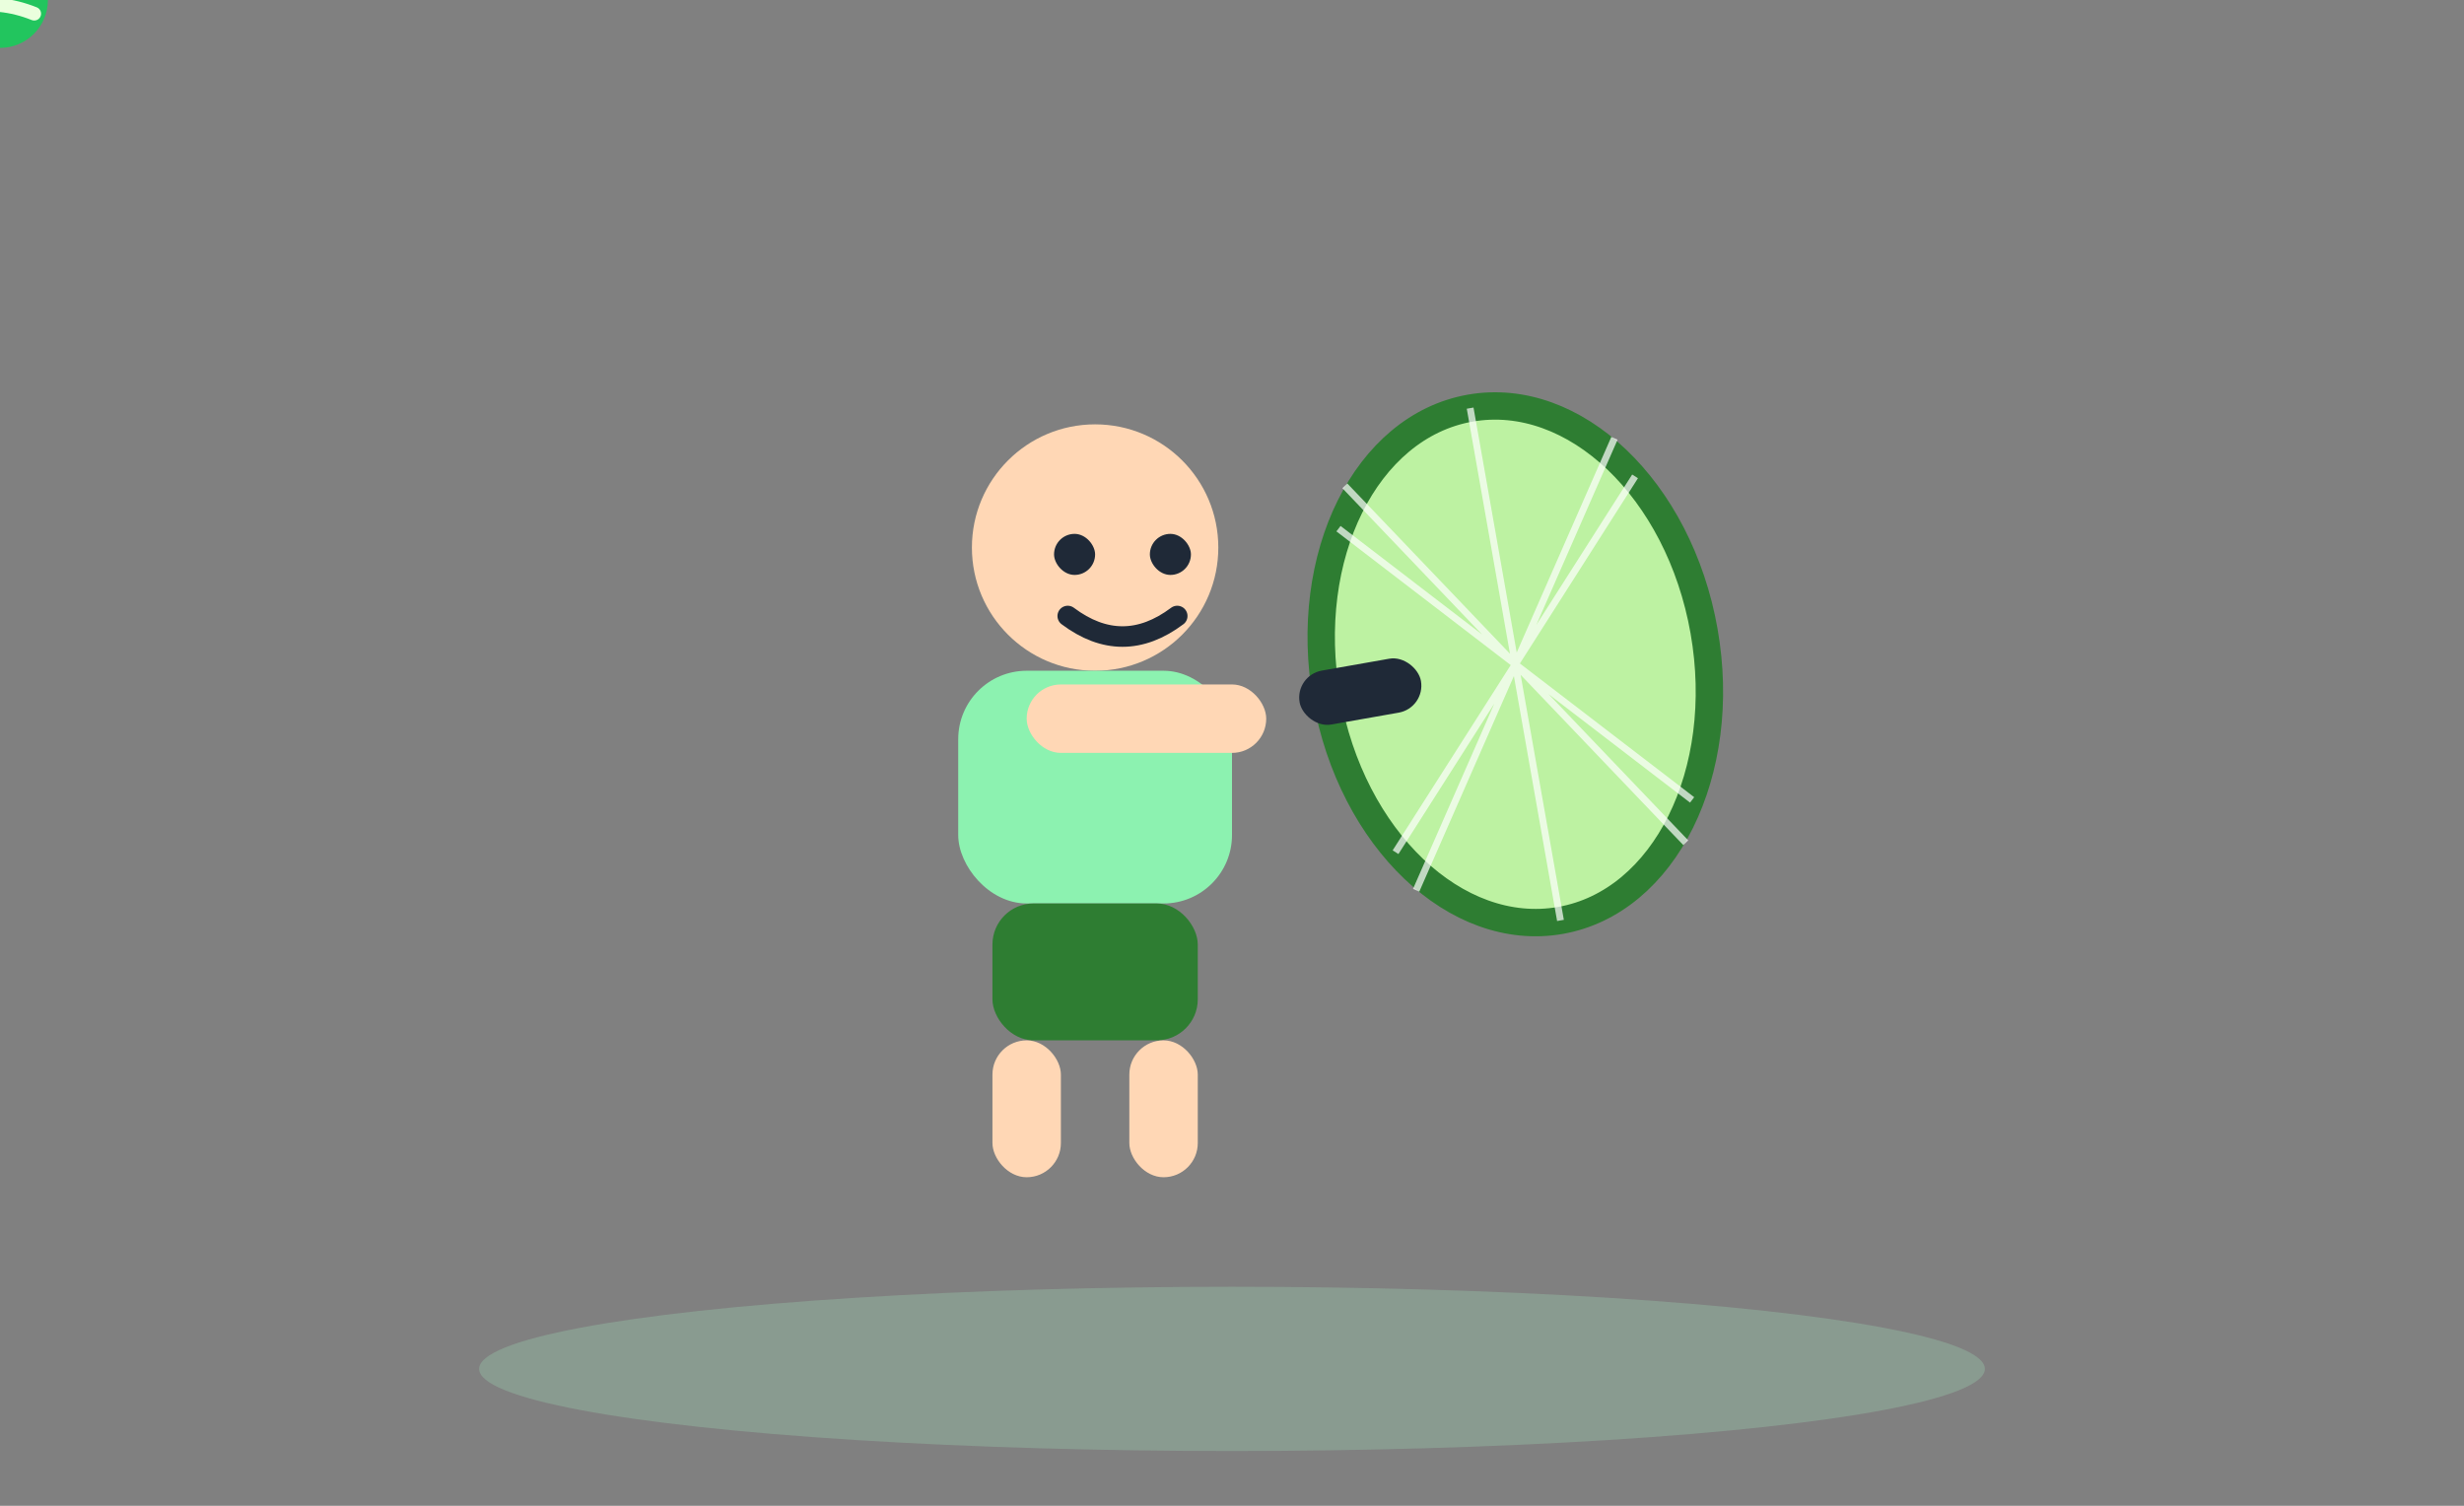 <svg xmlns="http://www.w3.org/2000/svg" viewBox="0 0 360 220" role="img" aria-labelledby="title desc">
  <rect x="0" y="0" width="360" height="220" fill="#808080" stroke="none"/>
  <title>Cute Tennis Player</title>
  <desc>Looping forehand swing with a bouncing ball</desc>
  <style>
    .shadow { filter: drop-shadow(0 4px 10px rgba(0,0,0,.12)); }
    .skin { fill: #FFD7B5; }
    .shirt { fill: #8CF2B0; }
    .shorts { fill: #2E7D32; }
    .racket { stroke: #2E7D32; stroke-width: 4; fill: #BDF2A2; }
    .string { stroke: #ffffff; opacity: .7; }
    .ball { fill: #22c55e; }
    @keyframes swing {
      0%   { transform: rotate(-8deg); }
      50%  { transform: rotate(15deg); }
      100% { transform: rotate(-8deg); }
    }
    @keyframes blink {
      0%, 48%, 52%, 100% { transform: scaleY(1); }
      50% { transform: scaleY(.05); }
    }
    @keyframes fly {
      0%   { offset-distance: 0%;   }
      50%  { offset-distance: 65%;  }
      100% { offset-distance: 100%; }
    }
    .arm { transform-origin: 165px 105px; animation: swing 1.8s ease-in-out infinite; }
    .eye { transform-origin: center; animation: blink 3.6s linear infinite; }
    .ballPath { offset-path: path("M 210 90 C 250 60, 300 90, 320 120 S 300 170, 250 150"); animation: fly 1.8s ease-in-out infinite; }
    @media (prefers-reduced-motion: reduce) {
      .arm, .eye, .ballPath { animation: none; }
    }
  </style>

  <!-- ground pill -->
  <ellipse cx="180" cy="200" rx="110" ry="12" fill="#a7efc3" opacity=".25"/>

  <!-- body -->
  <g class="shadow">
    <circle cx="160" cy="80" r="18" class="skin"/>
    <rect x="140" y="98" width="40" height="34" rx="10" class="shirt"/>
    <rect x="145" y="132" width="30" height="20" rx="6" class="shorts"/>
    <rect x="145" y="152" width="10" height="20" rx="5" fill="#FFD7B5"/>
    <rect x="165" y="152" width="10" height="20" rx="5" fill="#FFD7B5"/>

    <!-- face -->
    <g>
      <rect x="154" y="78" width="6" height="6" rx="3" fill="#1f2937" class="eye"/>
      <rect x="168" y="78" width="6" height="6" rx="3" fill="#1f2937" class="eye"/>
      <path d="M 156 90 q8 6 16 0" stroke="#1f2937" stroke-width="3" fill="none" stroke-linecap="round"/>
    </g>

    <!-- racket arm -->
    <g class="arm">
      <rect x="150" y="100" width="35" height="10" rx="5" class="skin"/>
      <g transform="translate(182,104) rotate(-10)">
        <ellipse cx="40" cy="0" rx="28" ry="38" class="racket"/>
        <g class="string">
          <path d="M18 -24 L62 24 M18 24 L62 -24 M40 -38 L40 38 M20 -30 L60 30 M20 30 L60 -30" />
        </g>
        <rect x="8" y="-4" width="18" height="8" rx="4" fill="#1f2937"/>
      </g>
    </g>
  </g>

  <!-- flying ball -->
  <g class="ball ballPath">
    <circle cx="0" cy="0" r="7"/>
    <path d="M -5 -1 q5 1 10 -1" stroke="#eaffdd" stroke-width="2" fill="none" stroke-linecap="round"/>
    <path d="M -5  1 q5 -1 10  1" stroke="#eaffdd" stroke-width="2" fill="none" stroke-linecap="round"/>
  </g>
</svg>
